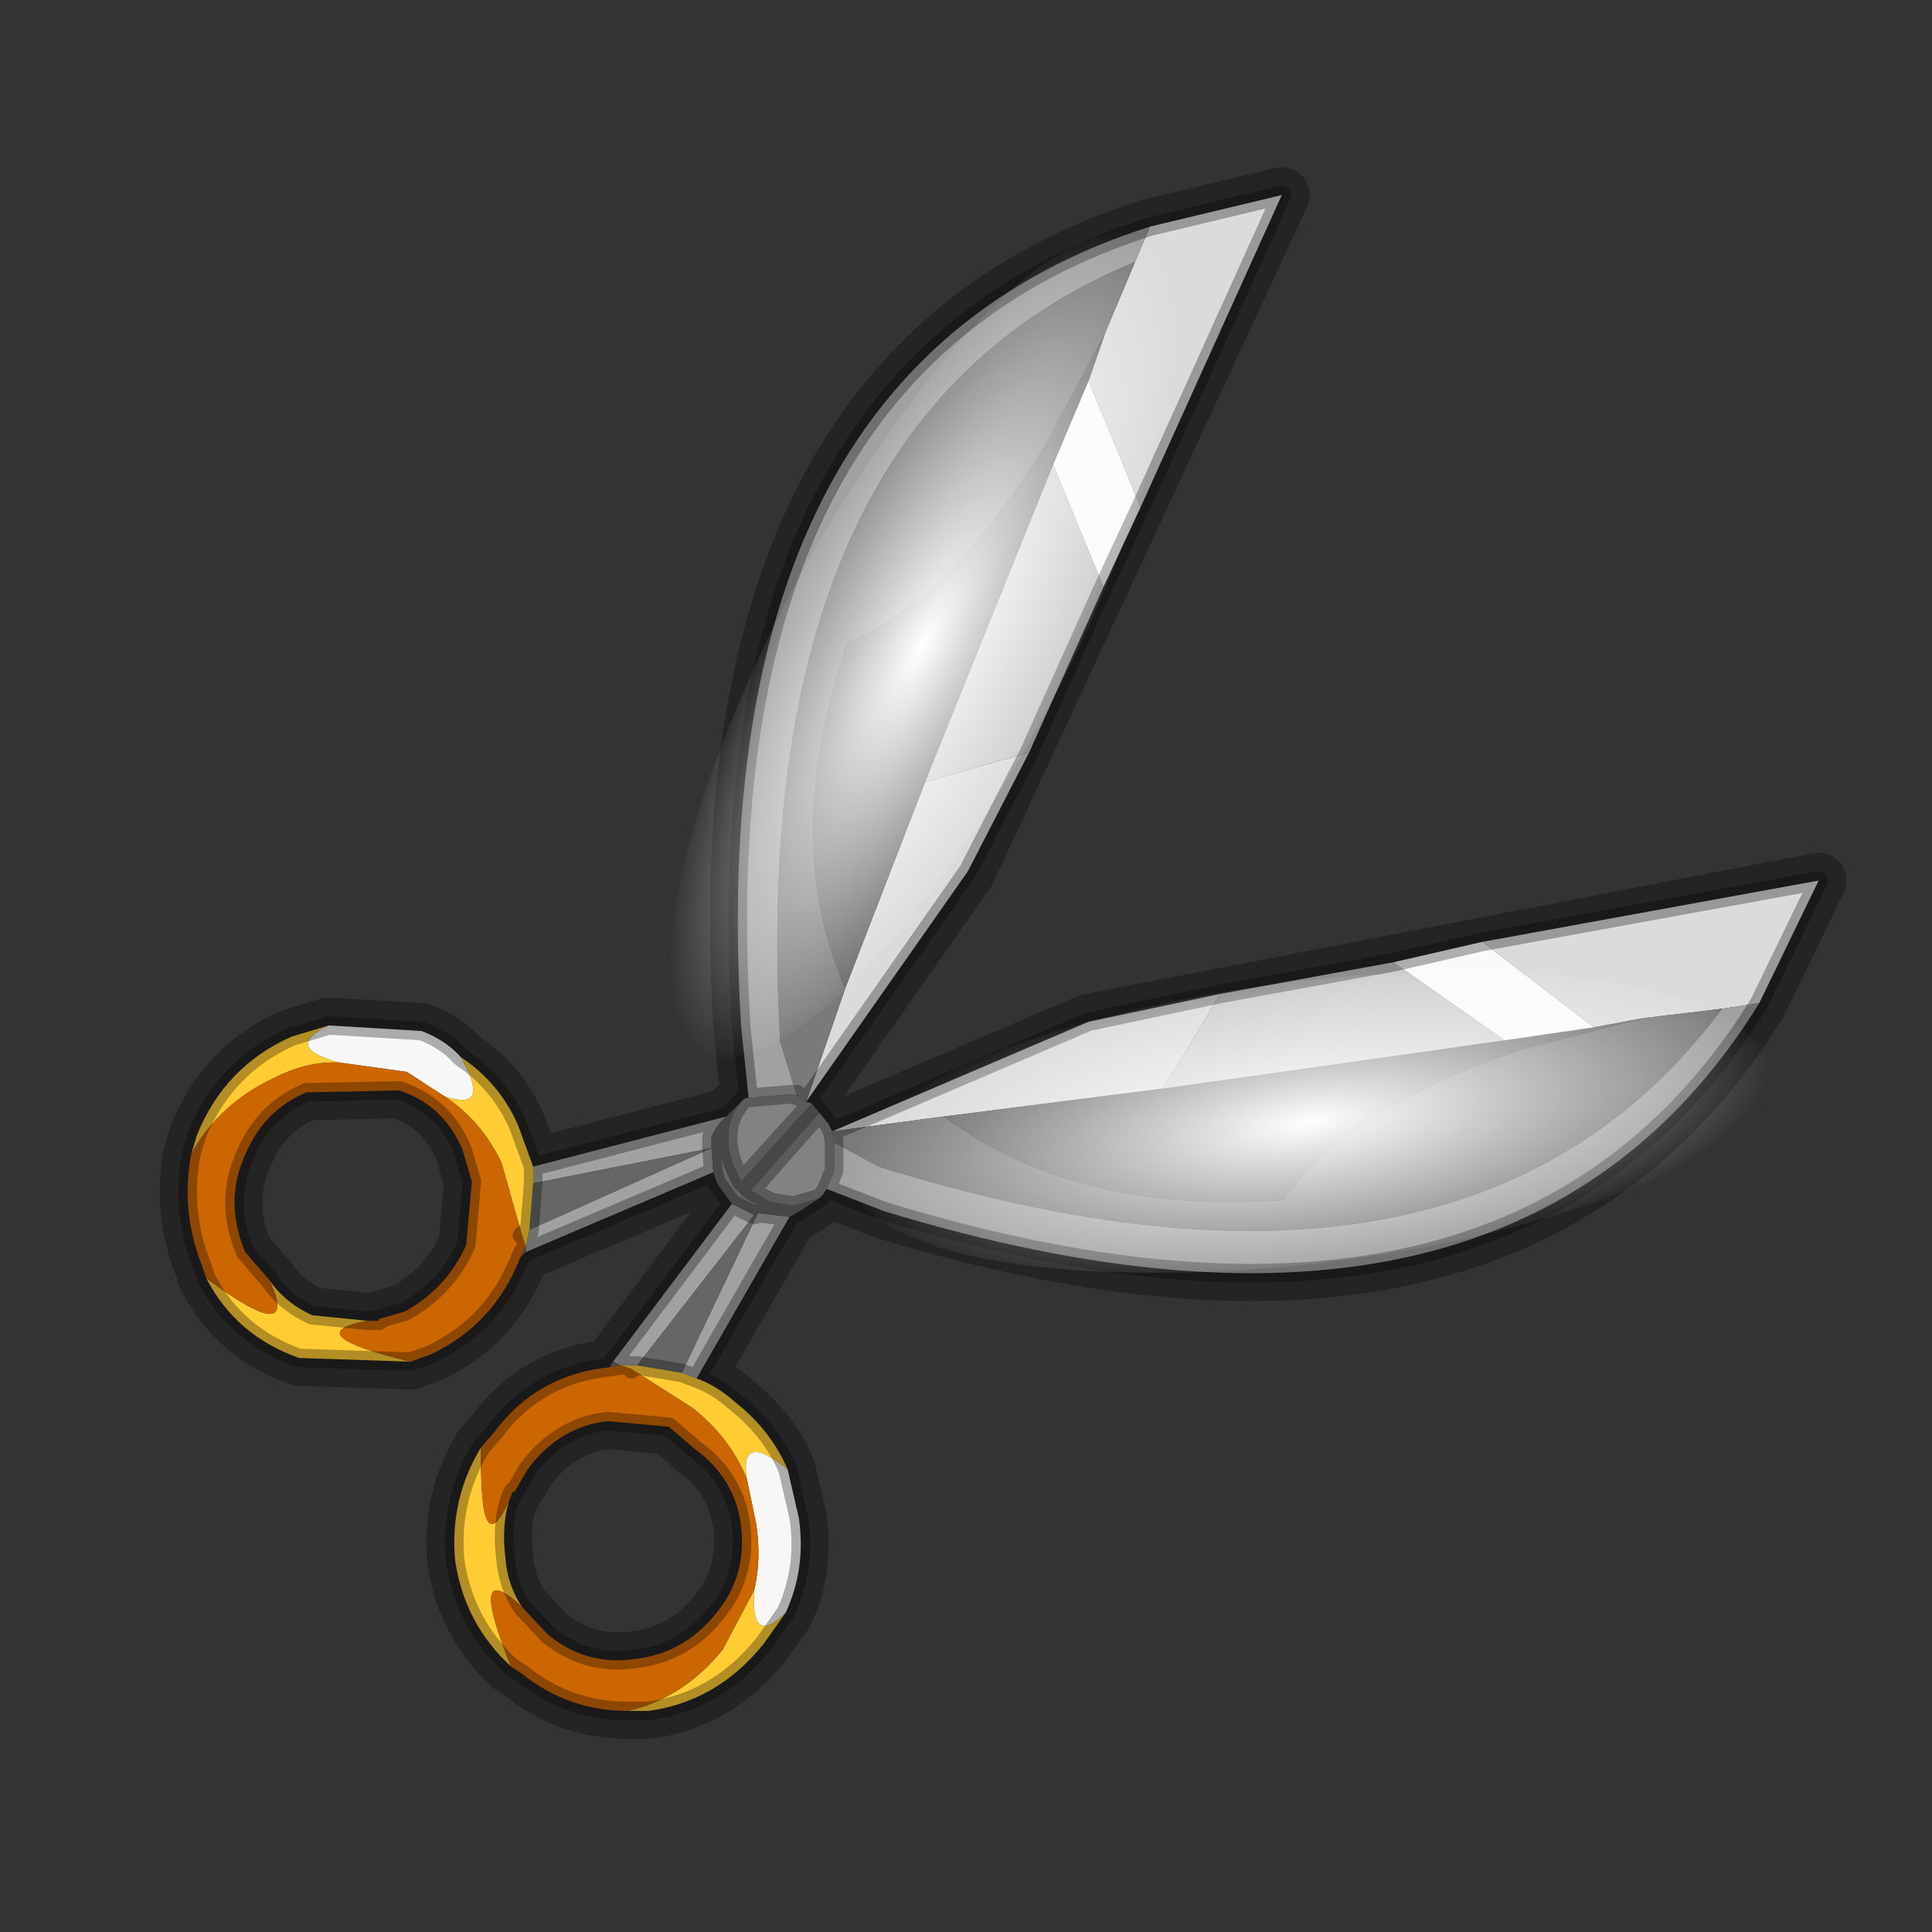 <?xml version="1.0" encoding="UTF-8" standalone="no"?>
<svg xmlns:xlink="http://www.w3.org/1999/xlink" height="520.0px" width="520.0px" xmlns="http://www.w3.org/2000/svg">
  <rect width="100%" height="100%" fill="#333333" stroke="none"/>
  <g transform="matrix(10.0, 0.0, 0.0, 10.0, 0.0, 0.0)">
    <use height="52.0" transform="matrix(1.0, 0.0, 0.0, 1.0, 0.0, 0.0)" width="52.0" xlink:href="#shape0"/>
    <use height="43.6" transform="matrix(0.523, -0.071, 0.024, 0.173, 22.354, 28.112)" width="47.25" xlink:href="#sprite0"/>
    <use height="43.6" transform="matrix(0.244, -0.468, 0.154, 0.081, 15.706, 26.646)" width="47.25" xlink:href="#sprite0"/>
  </g>
  <defs>
    <g id="shape0" transform="matrix(1.0, 0.0, 0.0, 1.0, 0.0, 0.0)">
      <path d="M52.0 52.0 L0.0 52.0 0.0 0.0 52.0 0.0 52.0 52.0" fill="#43adca" fill-opacity="0.0" fill-rule="evenodd" stroke="none"/>
      <path d="M48.95 23.7 L29.3 27.5 22.4 30.45 22.3 30.25 22.05 29.95 21.85 29.7 21.7 29.65 26.05 23.45 34.5 5.25 30.95 6.1 Q18.85 9.95 19.95 27.65 L20.15 29.55 20.1 29.55 Q20.05 29.55 19.95 29.65 L19.55 30.05 14.35 31.4 13.95 30.3 Q13.45 29.15 12.4 28.45 12.0 28.0 11.35 27.75 L8.85 27.6 7.85 27.9 Q6.05 28.7 5.3 30.55 L5.15 31.05 Q4.85 32.6 5.45 34.1 L5.55 34.4 Q6.35 35.95 8.05 36.55 L11.05 36.65 11.6 36.45 Q13.3 35.65 14.0 33.85 L14.15 33.7 19.2 31.55 19.3 31.85 19.7 32.4 16.4 36.8 Q14.45 37.0 13.3 38.55 L12.95 38.95 Q12.1 40.35 12.25 42.0 12.5 43.7 13.75 44.85 L14.05 45.05 Q15.3 46.05 16.9 46.05 L17.45 46.05 Q19.3 45.8 20.55 44.25 L21.15 43.4 Q21.7 42.2 21.5 40.85 L21.2 39.55 Q20.75 38.5 19.8 37.75 19.3 37.3 18.75 37.1 L21.25 32.75 21.6 32.55 22.05 32.25 22.15 32.15 22.25 32.0 23.8 32.6 Q40.7 37.75 47.35 27.0 L48.95 23.7 M10.2 35.55 L9.9 35.55 8.4 35.4 Q7.65 35.05 7.25 34.45 L6.6 33.7 Q6.05 32.4 6.55 31.2 7.05 29.9 8.25 29.4 L10.75 29.35 Q11.95 29.75 12.45 30.95 L12.7 31.8 12.55 33.5 Q12.05 34.65 10.9 35.3 L10.2 35.5 10.2 35.55 M16.35 38.25 Q15.05 38.4 14.2 39.55 L13.85 40.15 13.8 40.15 13.7 40.4 Q13.5 41.05 13.6 41.9 13.65 42.65 14.05 43.25 L14.75 44.0 Q15.8 44.85 17.1 44.65 18.4 44.5 19.25 43.45 20.1 42.45 19.95 41.1 19.8 39.8 18.7 39.0 L18.0 38.4 16.35 38.25" fill="none" stroke="#000000" stroke-linecap="round" stroke-linejoin="round" stroke-opacity="0.302" stroke-width="1.5"/>
      <path d="M25.4 30.05 L22.4 30.45 29.3 27.5 32.85 26.75 31.3 29.3 25.4 30.05 M46.35 27.15 L44.25 27.4 42.9 27.65 39.9 25.35 48.95 23.7 47.35 27.0 46.35 27.15 M30.95 6.1 L34.5 5.25 30.7 13.65 29.3 10.25 29.75 8.95 30.55 7.05 30.95 6.1 M27.7 20.25 L26.05 23.45 21.7 29.65 22.75 26.6 24.9 21.05 27.7 20.25" fill="#dbdbdb" fill-rule="evenodd" stroke="none"/>
      <path d="M25.4 30.05 Q28.95 32.7 34.55 32.3 36.25 29.85 40.95 28.25 L44.25 27.4 46.35 27.15 Q39.5 36.35 23.65 31.4 L22.45 30.75 22.4 30.45 25.4 30.05 M29.75 8.95 L28.15 11.95 Q25.55 16.15 22.8 17.3 21.0 22.65 22.75 26.6 L21.7 29.65 21.5 29.5 21.45 29.45 21.45 29.5 21.0 28.05 Q20.05 11.35 30.55 7.05 L29.75 8.95" fill="#7a7a7a" fill-rule="evenodd" stroke="none"/>
      <path d="M22.45 30.75 L23.65 31.4 Q39.5 36.35 46.35 27.15 L47.35 27.0 Q40.7 37.75 23.8 32.6 L22.25 32.0 22.45 31.5 22.45 30.75 M21.25 32.75 L18.75 37.1 18.35 36.95 20.4 32.65 21.25 32.75 M16.5 36.65 L19.7 32.4 20.3 32.7 17.15 36.75 16.7 36.75 16.5 36.65 M19.2 31.55 L14.15 33.7 14.15 33.55 14.25 33.1 19.15 30.9 14.35 31.85 14.35 31.4 19.55 30.05 Q19.3 30.25 19.15 30.6 L19.15 30.9 19.2 31.55 M20.15 29.55 L19.95 27.65 Q18.85 9.95 30.95 6.1 L30.55 7.05 Q20.05 11.35 21.0 28.05 L21.45 29.5 21.3 29.45 20.15 29.55" fill="#a1a1a1" fill-rule="evenodd" stroke="none"/>
      <path d="M44.25 27.4 L40.95 28.25 Q36.25 29.85 34.55 32.3 28.95 32.7 25.4 30.05 L31.3 29.3 40.5 28.0 42.9 27.65 44.25 27.4 M22.05 32.25 L21.6 32.55 21.25 32.75 20.4 32.65 20.3 32.7 20.4 32.65 18.35 36.95 17.15 36.75 20.3 32.7 19.7 32.4 19.3 31.85 19.2 31.55 19.15 30.9 19.15 30.6 Q19.3 30.25 19.55 30.05 L19.95 29.65 19.75 29.95 19.65 30.2 Q19.5 30.85 19.8 31.5 L19.95 31.8 20.2 32.05 19.95 31.8 21.85 29.7 22.05 29.95 20.2 32.05 20.75 32.35 21.35 32.45 22.05 32.25 M16.4 36.8 L16.5 36.65 16.7 36.75 16.4 36.8 M14.15 33.7 L14.0 33.85 14.15 33.55 14.15 33.7 M29.75 8.95 L29.3 10.25 28.35 12.5 24.9 21.05 22.75 26.6 Q21.0 22.65 22.8 17.3 25.55 16.15 28.15 11.95 L29.75 8.95 M21.45 29.5 L21.45 29.45 21.5 29.5 21.45 29.5 M14.25 33.1 L14.35 31.85 19.15 30.9 14.25 33.1" fill="#666666" fill-rule="evenodd" stroke="none"/>
      <path d="M40.5 28.0 L31.3 29.3 32.85 26.75 37.5 25.9 40.5 28.0 M29.7 15.8 L27.7 20.25 24.9 21.05 28.35 12.5 29.7 15.8" fill="#cccccc" fill-rule="evenodd" stroke="none"/>
      <path d="M42.9 27.65 L40.5 28.0 37.5 25.9 39.9 25.35 42.9 27.65 M30.7 13.65 L29.7 15.8 28.35 12.5 29.3 10.25 30.7 13.65" fill="#fafafa" fill-rule="evenodd" stroke="none"/>
      <path d="M18.75 37.1 Q19.3 37.3 19.8 37.75 20.75 38.5 21.2 39.55 19.9 38.5 20.1 39.8 19.65 38.7 18.65 37.9 L17.0 36.85 17.15 36.75 17.0 36.85 16.7 36.75 17.15 36.75 18.35 36.95 18.75 37.1 M21.15 43.4 L20.55 44.25 Q19.3 45.8 17.45 46.05 L16.9 46.05 Q18.4 45.7 19.45 44.4 L20.3 42.8 Q20.2 44.35 21.15 43.4 M13.75 44.85 Q12.5 43.7 12.25 42.0 12.1 40.35 12.95 38.95 12.9 42.15 13.7 40.4 13.5 41.05 13.6 41.9 13.65 42.65 14.05 43.25 12.55 41.85 13.75 44.85 M11.05 36.65 L8.05 36.55 Q6.35 35.95 5.55 34.4 8.1 36.3 7.25 34.45 7.65 35.05 8.4 35.4 L9.9 35.55 Q7.95 35.9 11.05 36.65 M5.15 31.05 L5.3 30.55 Q6.05 28.7 7.85 27.9 L8.85 27.6 Q7.6 28.2 9.15 28.6 8.3 28.55 7.4 29.0 5.9 29.7 5.15 31.05 M12.4 28.45 Q13.45 29.15 13.95 30.3 L14.35 31.4 14.35 31.85 14.25 33.1 14.05 33.25 14.25 33.1 14.15 33.55 14.05 33.25 13.5 31.3 Q12.95 30.15 11.95 29.5 13.25 29.95 12.4 28.45" fill="#ffcc33" fill-rule="evenodd" stroke="none"/>
      <path d="M21.2 39.55 L21.5 40.85 Q21.7 42.2 21.15 43.4 20.2 44.35 20.3 42.8 20.5 41.95 20.35 41.0 L20.1 39.8 Q19.9 38.5 21.2 39.55 M8.85 27.6 L11.35 27.75 Q12.0 28.0 12.4 28.45 13.25 29.95 11.95 29.5 L10.95 28.85 9.15 28.6 Q7.6 28.2 8.85 27.6" fill="#f7f7f7" fill-rule="evenodd" stroke="none"/>
      <path d="M16.9 46.05 Q15.3 46.05 14.05 45.05 L13.75 44.85 Q12.55 41.85 14.05 43.25 L14.75 44.0 Q15.8 44.85 17.1 44.65 18.4 44.5 19.25 43.45 20.1 42.45 19.95 41.1 19.8 39.8 18.7 39.0 L18.0 38.4 16.35 38.25 Q15.05 38.4 14.2 39.55 L13.85 40.15 13.8 40.15 13.7 40.4 Q12.9 42.15 12.95 38.95 L13.3 38.55 Q14.45 37.0 16.4 36.8 L16.7 36.75 17.0 36.85 18.65 37.9 Q19.65 38.7 20.1 39.8 L20.35 41.0 Q20.5 41.95 20.3 42.8 L19.45 44.4 Q18.4 45.7 16.9 46.05 M14.0 33.85 Q13.3 35.65 11.6 36.45 L11.05 36.65 Q7.95 35.9 9.9 35.55 L10.2 35.55 10.2 35.5 10.9 35.3 Q12.05 34.65 12.55 33.5 L12.7 31.8 12.45 30.95 Q11.95 29.75 10.75 29.35 L8.25 29.4 Q7.05 29.9 6.55 31.2 6.05 32.4 6.6 33.7 L7.25 34.45 Q8.1 36.3 5.55 34.4 L5.45 34.1 Q4.85 32.6 5.15 31.05 5.9 29.7 7.4 29.0 8.3 28.55 9.15 28.6 L10.95 28.85 11.95 29.5 Q12.95 30.15 13.5 31.3 L14.05 33.25 14.15 33.55 14.0 33.85" fill="#cc6600" fill-rule="evenodd" stroke="none"/>
      <path d="M22.4 30.45 L22.45 30.75 22.45 31.5 22.25 32.0 22.15 32.15 22.1 32.2 22.05 32.25 22.1 32.2 22.05 32.25 21.35 32.45 20.75 32.35 20.2 32.05 22.05 29.95 22.3 30.25 22.4 30.45 M19.95 29.65 Q20.05 29.55 20.1 29.55 L20.15 29.55 21.3 29.45 21.45 29.5 21.5 29.5 21.7 29.65 21.85 29.7 19.95 31.8 19.8 31.5 Q19.5 30.85 19.65 30.2 L19.75 29.95 19.95 29.65" fill="#828282" fill-rule="evenodd" stroke="none"/>
      <path d="M22.4 30.45 L22.45 30.75 M39.9 25.35 L37.5 25.9 M47.35 27.0 L48.95 23.7 39.9 25.35 M47.35 27.0 Q40.7 37.75 23.8 32.6 L22.25 32.0 22.15 32.15 22.1 32.2 22.05 32.25 21.6 32.55 21.25 32.75 18.75 37.1 Q19.3 37.3 19.8 37.75 20.75 38.5 21.2 39.55 L21.5 40.85 Q21.7 42.2 21.15 43.4 L20.55 44.25 Q19.3 45.8 17.45 46.05 L16.9 46.05 Q15.3 46.05 14.05 45.05 L13.75 44.85 Q12.5 43.7 12.25 42.0 12.1 40.35 12.95 38.95 L13.3 38.55 Q14.45 37.0 16.4 36.8 L16.5 36.65 19.7 32.4 19.3 31.85 19.2 31.55 14.15 33.7 14.0 33.85 Q13.3 35.65 11.6 36.45 L11.05 36.65 8.05 36.55 Q6.35 35.95 5.55 34.4 L5.45 34.1 Q4.85 32.6 5.15 31.05 L5.3 30.55 Q6.05 28.7 7.85 27.9 L8.85 27.6 11.35 27.75 Q12.0 28.0 12.4 28.45 13.45 29.15 13.95 30.3 L14.35 31.4 19.55 30.05 19.95 29.65 Q20.05 29.55 20.1 29.55 L20.15 29.55 19.95 27.65 Q18.85 9.95 30.95 6.1 L34.5 5.25 30.7 13.65 29.7 15.8 27.7 20.25 26.05 23.45 21.7 29.65 21.85 29.7 22.05 29.95 22.3 30.25 22.4 30.45 29.3 27.5 32.85 26.75 37.5 25.9 M21.45 29.5 L21.45 29.45 21.5 29.5 21.7 29.65 M19.95 31.8 L19.8 31.5 Q19.5 30.85 19.65 30.2 L19.75 29.95 19.95 29.65 M20.15 29.55 L21.3 29.45 21.45 29.5 21.5 29.5 M7.25 34.45 L6.6 33.7 Q6.05 32.4 6.55 31.2 7.05 29.9 8.25 29.4 L10.75 29.35 Q11.95 29.75 12.45 30.95 L12.7 31.8 12.55 33.5 Q12.05 34.65 10.9 35.3 L10.2 35.5 10.2 35.55 9.9 35.55 8.4 35.4 Q7.65 35.05 7.25 34.45 M14.35 31.85 L14.35 31.4 M14.35 31.85 L14.25 33.1 14.05 33.25 M14.15 33.55 L14.25 33.1 M14.15 33.7 L14.15 33.55 14.0 33.85 M10.2 35.5 L9.9 35.55 M13.7 40.4 L13.8 40.15 13.85 40.15 14.2 39.55 Q15.05 38.4 16.35 38.25 L18.0 38.4 18.7 39.0 Q19.8 39.8 19.95 41.1 20.1 42.45 19.25 43.45 18.4 44.5 17.1 44.65 15.8 44.85 14.75 44.0 L14.05 43.25 M13.7 40.4 Q13.5 41.05 13.6 41.9 13.65 42.65 14.05 43.25 M13.85 40.15 L13.7 40.4 M22.25 32.0 L22.45 31.5 22.45 30.75 M22.05 32.25 L22.1 32.2 M22.05 32.25 L21.35 32.45 20.75 32.35 20.2 32.05 19.95 31.8 21.85 29.7 M19.55 30.05 Q19.3 30.25 19.15 30.6 L19.15 30.9 19.2 31.55 M20.4 32.65 L21.25 32.75 M20.3 32.7 L20.4 32.65 M18.35 36.95 L18.75 37.1 M19.7 32.4 L20.3 32.7 M17.15 36.75 L18.35 36.95 M17.15 36.75 L17.0 36.85 M16.5 36.65 L16.7 36.75 17.15 36.75 M16.4 36.8 L16.7 36.75 M22.05 29.95 L20.2 32.05" fill="none" stroke="#000000" stroke-linecap="round" stroke-linejoin="round" stroke-opacity="0.302" stroke-width="0.5"/>
    </g>
    <g id="sprite0" transform="matrix(1.0, 0.0, 0.0, 1.0, 22.95, 18.4)">
      <use height="43.6" transform="matrix(1.0, 0.0, 0.0, 1.0, -22.95, -18.4)" width="47.25" xlink:href="#shape1"/>
    </g>
    <g id="shape1" transform="matrix(1.0, 0.0, 0.0, 1.0, 22.95, 18.4)">
      <path d="M12.15 -15.1 Q19.6 -11.05 22.65 -3.4 26.15 5.15 22.15 13.15 18.15 21.25 9.0 24.05 -0.1 26.85 -9.05 22.8 -17.9 18.75 -21.4 10.2 -24.8 1.65 -20.8 -6.35 L-20.8 -6.4 Q-16.8 -14.45 -7.7 -17.25 1.45 -20.05 10.3 -16.0 L12.15 -15.1" fill="url(#gradient0)" fill-rule="evenodd" stroke="none"/>
    </g>
    <radialGradient cx="0" cy="0" gradientTransform="matrix(0.029, 0.0, 0.0, 0.029, 0.6, 3.4)" gradientUnits="userSpaceOnUse" id="gradient0" r="819.2" spreadMethod="pad">
      <stop offset="0.0" stop-color="#ffffff"/>
      <stop offset="1.0" stop-color="#ffffff" stop-opacity="0.0"/>
    </radialGradient>
  </defs>
</svg>
